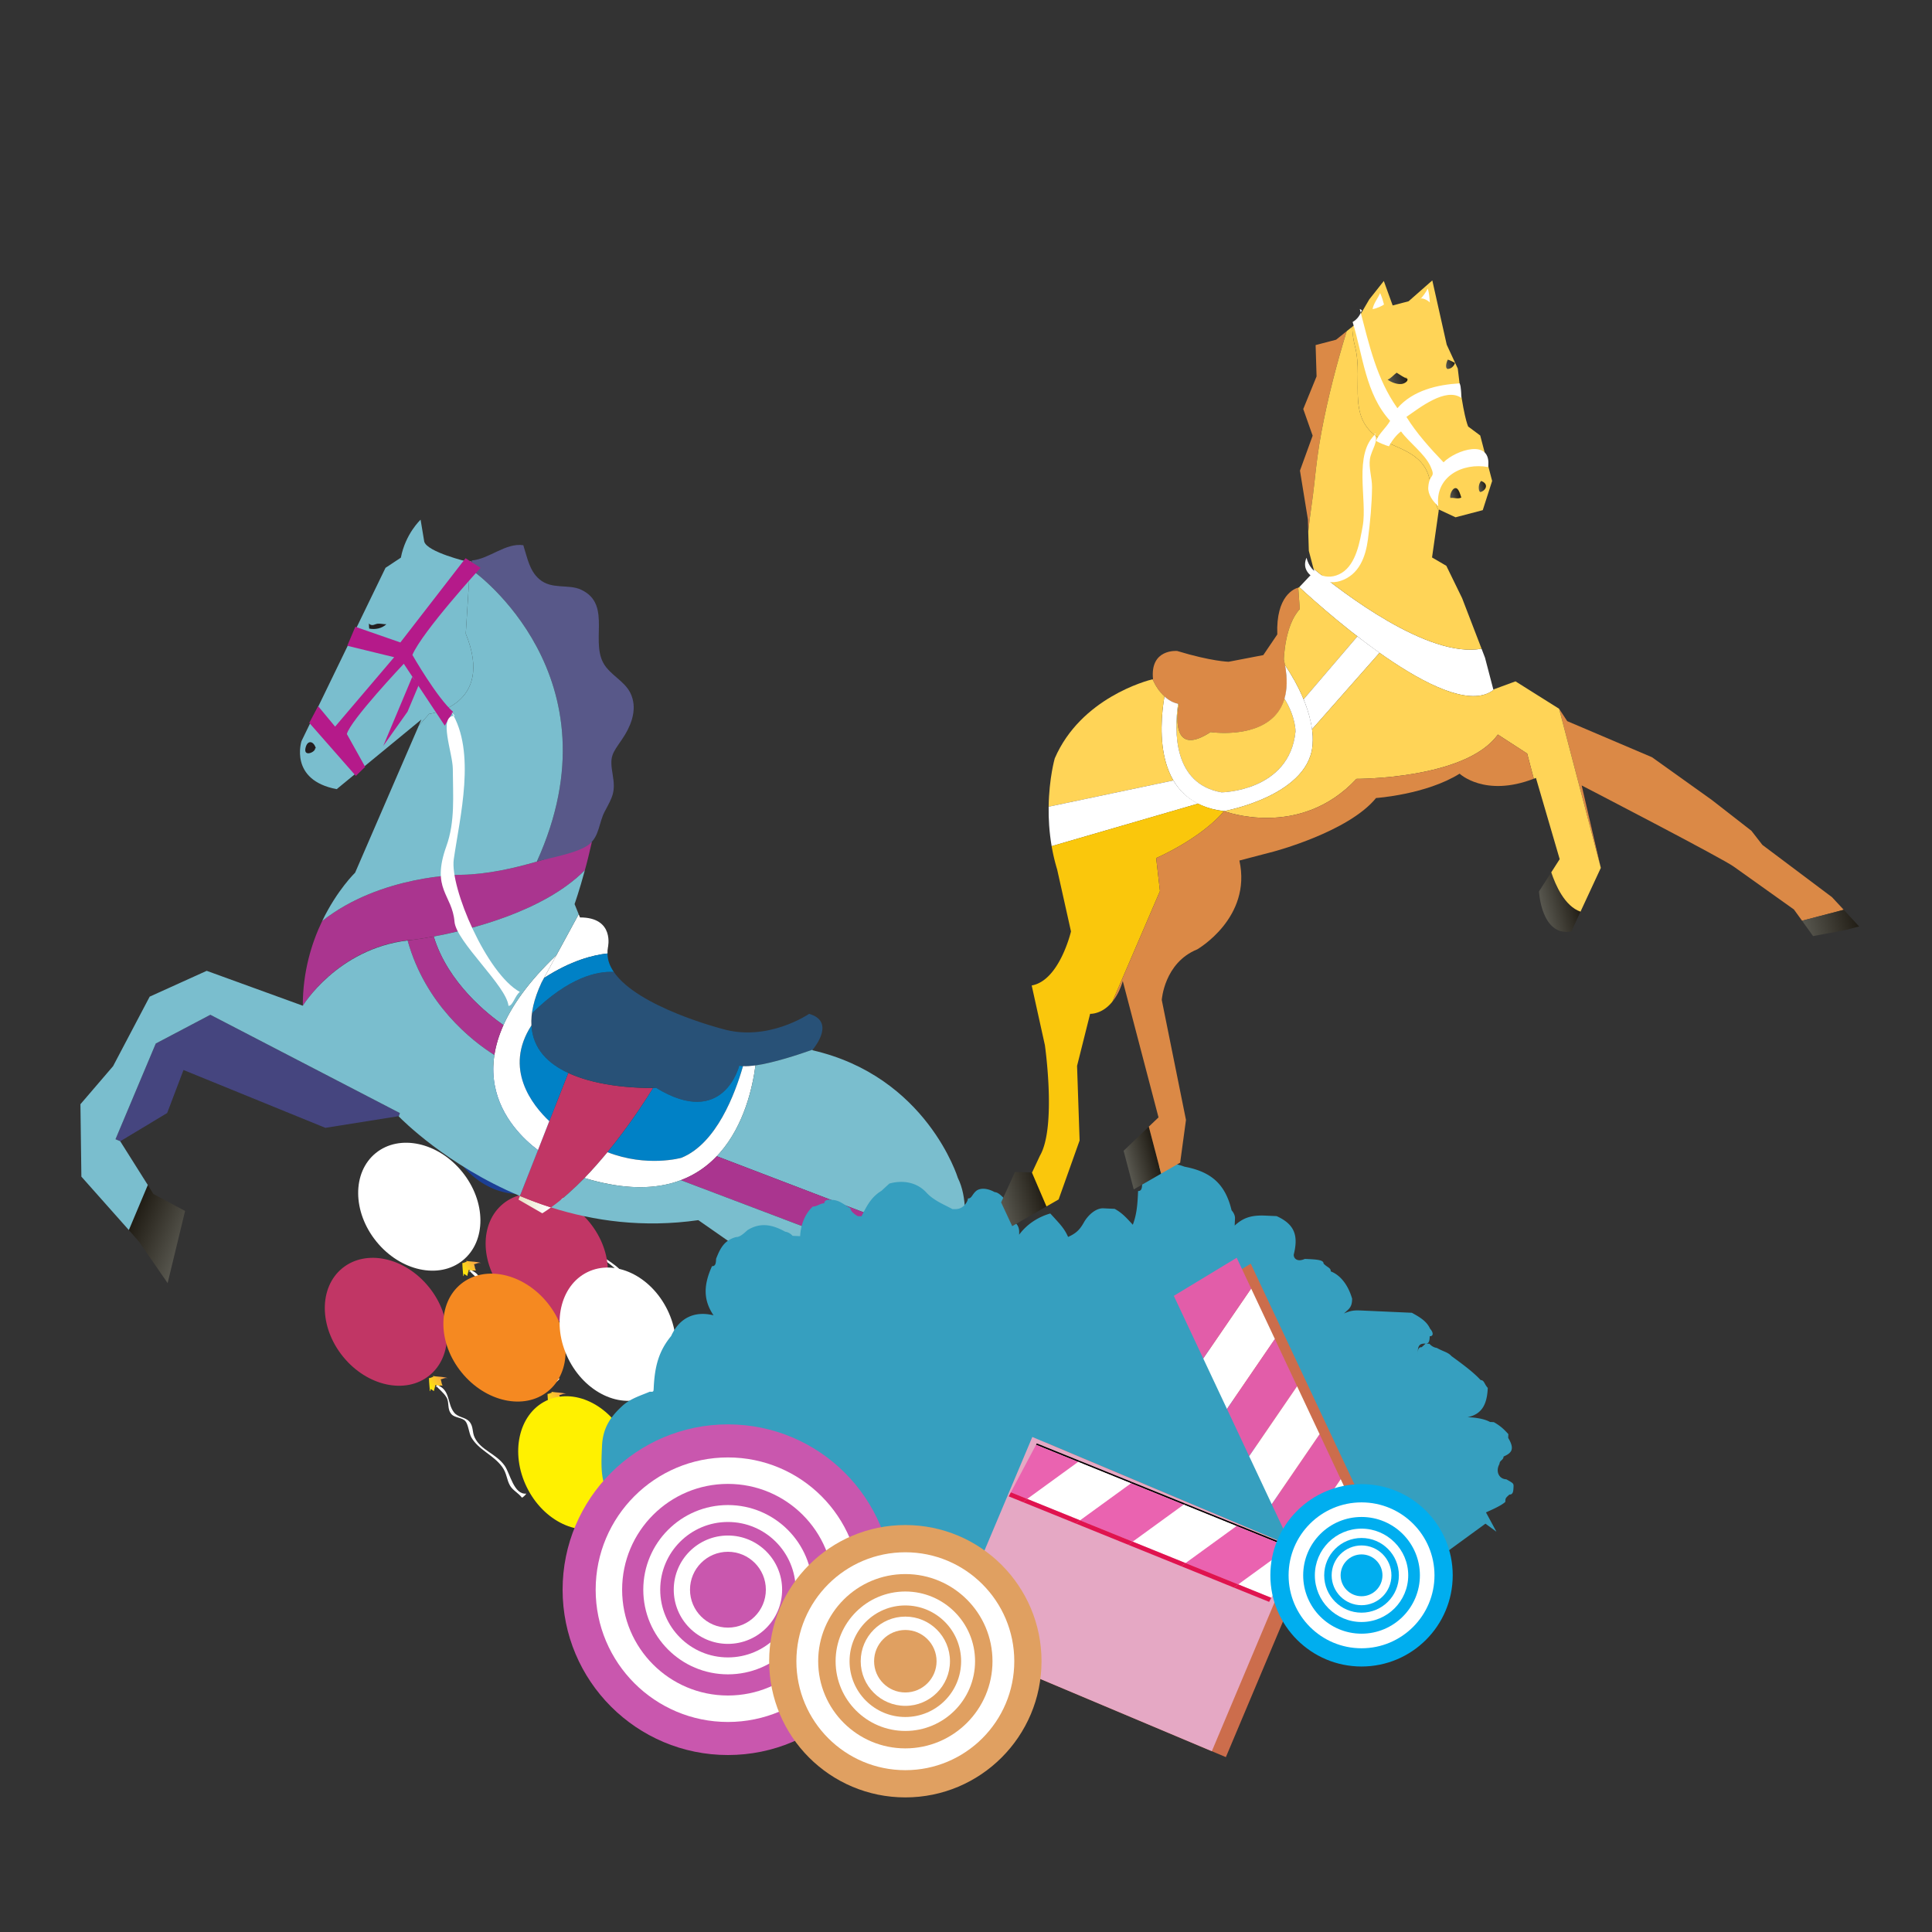 <svg xmlns="http://www.w3.org/2000/svg" id="图层_2" viewBox="0 0 3000 3000"><rect x="0" y="0" width="3000" height="3000" fill="#333333" stroke="none"/><linearGradient id="SVGID_1_" x1="3561.801" x2="3596.013" y1="-1815.668" y2="-1815.668" gradientTransform="scale(-1 1) rotate(38.023 -3956.927 -6428.722)" gradientUnits="userSpaceOnUse"><stop offset=".006" stop-color="#f79855"/><stop offset="1" stop-color="#fff100"/></linearGradient><path fill="url(#SVGID_1_)" d="M856.422 1838.719c7.513 1.302 17.955.94 23.309 3.422-4.822-1.143-7.22 1.229-10.927 1.805 1.555 3.079.794 6.447 3.114 9.645-3.215-.568-6.974 1.255-11.463-.967.12 2.313-2.16 7.459-2.056 9.537-.364-.066-4.593-3.037-5.114-3.393-.399.601.057 3.237-1.216 3.541-.497-6.84-1.356-13.354-1.462-20.248 2.542-.011 4.762-1.757 6.833-2.044"/><path fill="#1C3F94" d="M850.434 1700.506c37.32 46.017 37.717 107.518.918 137.367-36.814 29.846-96.898 16.743-134.223-29.266-37.317-46.017-37.717-107.52-.917-137.37 36.805-29.847 96.897-16.743 134.222 29.269z"/><path fill="#FFF" d="M861.598 1853.757c3.743 4.981 11.579 10.241 16.306 18.308 4.688 8.004.539 18.326 7.825 26.154 5.383 5.775 16.421 4.648 21.561 10.763 4.47 5.281 5.402 18.575 9.101 24.979 11.349 19.756 33.683 26.841 47.646 45.534 7.719 10.339 6.864 19.896 12.521 29.554 4.308 7.371 12.771 11.184 18.498 18.656 2.648-1.458 5.033-3.923 6.719-6.358-19.382 2.092-25.127-31.366-33.693-43.415-13.562-19.077-36.416-23.491-46.375-43.39-4.485-8.941-1.571-17.793-8.778-25.441-6.276-6.651-17.206-5.909-23.382-13.777-11.093-14.135-5.42-35.564-26.603-42.538-.211 1.699-2.079 4.931-1.463 3.855"/><linearGradient id="SVGID_2_" x1="3739.757" x2="3773.983" y1="-1803.507" y2="-1803.507" gradientTransform="scale(-1 1) rotate(38.023 -3956.927 -6428.722)" gradientUnits="userSpaceOnUse"><stop offset=".006" stop-color="#f79855"/><stop offset="1" stop-color="#fff100"/></linearGradient><path fill="url(#SVGID_2_)" d="M723.719 1957.918c7.509 1.312 17.963.938 23.31 3.424-4.823-1.145-7.21 1.224-10.942 1.814 1.57 3.066.791 6.438 3.138 9.635-3.229-.574-6.978 1.243-11.478-.964.131 2.298-2.151 7.452-2.063 9.546-.356-.084-4.586-3.057-5.086-3.418-.422.609.027 3.252-1.239 3.566-.494-6.848-1.337-13.38-1.45-20.27 2.522.007 4.749-1.752 6.827-2.038"/><path fill="#FFF" d="M717.717 1819.719c37.331 45.993 37.733 107.508.925 137.361-36.817 29.854-96.909 16.748-134.219-29.271-37.324-46.01-37.727-107.521-.915-137.367 36.803-29.844 96.908-16.761 134.209 29.277zm11.177 153.227c3.737 4.999 11.573 10.259 16.295 18.313 4.688 8.005.539 18.334 7.837 26.158 5.375 5.781 16.421 4.648 21.559 10.754 4.468 5.289 5.404 18.584 9.09 25.001 11.355 19.729 33.695 26.827 47.652 45.528 7.707 10.343 6.864 19.895 12.514 29.549 4.322 7.369 12.765 11.199 18.5 18.649 2.66-1.464 5.047-3.92 6.715-6.336-19.377 2.066-25.11-31.387-33.688-43.446-13.552-19.073-36.422-23.468-46.369-43.379-4.484-8.94-1.563-17.799-8.789-25.43-6.271-6.646-17.207-5.909-23.387-13.777-11.08-14.147-5.411-35.563-26.594-42.545-.205 1.692-2.064 4.918-1.441 3.848"/><linearGradient id="SVGID_3_" x1="3890.658" x2="3924.863" y1="-1694.649" y2="-1694.649" gradientTransform="scale(-1 1) rotate(38.023 -3956.927 -6428.722)" gradientUnits="userSpaceOnUse"><stop offset=".006" stop-color="#f79855"/><stop offset="1" stop-color="#fff100"/></linearGradient><path fill="url(#SVGID_3_)" d="M671.91 2136.635c7.515 1.302 17.967.93 23.299 3.427-4.819-1.142-7.222 1.219-10.932 1.803 1.563 3.064.797 6.44 3.141 9.627-3.235-.561-6.987 1.259-11.474-.962.125 2.313-2.167 7.465-2.065 9.553-.358-.074-4.594-3.05-5.098-3.401-.416.594.037 3.229-1.229 3.543-.498-6.851-1.346-13.365-1.46-20.265 2.532.012 4.76-1.748 6.833-2.035"/><path fill="#C13665" d="M665.911 1998.427c37.328 46.001 37.727 107.512.919 137.357-36.808 29.85-96.901 16.751-134.217-29.271-37.315-46.018-37.728-107.517-.926-137.363 36.835-29.864 96.919-16.756 134.224 29.277z"/><path fill="#FFF" d="M677.084 2151.66c3.742 4.993 11.571 10.258 16.31 18.313 4.674 7.998.524 18.337 7.826 26.162 5.379 5.783 16.421 4.649 21.56 10.764 4.465 5.271 5.396 18.59 9.08 24.997 11.358 19.729 33.692 26.815 47.665 45.517 7.717 10.338 6.871 19.89 12.511 29.55 4.313 7.382 12.771 11.189 18.515 18.646 2.646-1.451 5.029-3.916 6.704-6.339-19.394 2.086-25.115-31.372-33.685-43.429-13.56-19.077-36.426-23.479-46.385-43.385-4.468-8.963-1.579-17.787-8.779-25.443-6.27-6.647-17.206-5.899-23.375-13.774-11.094-14.136-5.415-35.573-26.594-42.543-.219 1.705-2.089 4.935-1.478 3.866"/><linearGradient id="SVGID_4_" x1="3632.255" x2="3666.49" y1="-1619.716" y2="-1619.716" gradientTransform="scale(-1 1) rotate(38.023 -3956.927 -6428.722)" gradientUnits="userSpaceOnUse"><stop offset=".006" stop-color="#f79855"/><stop offset="1" stop-color="#fff100"/></linearGradient><path fill="url(#SVGID_4_)" d="M921.619 2036.509c7.512 1.302 17.965.929 23.318 3.407-4.824-1.143-7.222 1.22-10.938 1.817 1.557 3.069.797 6.431 3.121 9.627-3.226-.563-6.981 1.271-11.468-.95.12 2.304-2.153 7.453-2.063 9.535-.363-.065-4.591-3.038-5.099-3.395-.398.593.045 3.232-1.231 3.552-.49-6.864-1.333-13.378-1.459-20.265 2.539-.015 4.757-1.751 6.843-2.049"/><path fill="#C13665" d="M915.638 1898.287c37.307 46.021 37.703 107.521.912 137.376-36.813 29.837-96.912 16.746-134.225-29.266-37.313-46.022-37.721-107.53-.915-137.368 36.812-29.852 96.9-16.753 134.228 29.258z"/><path fill="#FFF" d="M926.801 2051.53c3.731 4.987 11.588 10.246 16.302 18.309 4.671 7.996.524 18.336 7.831 26.164 5.376 5.782 16.406 4.651 21.561 10.764 4.456 5.274 5.396 18.581 9.086 24.99 11.357 19.73 33.687 26.832 47.648 45.526 7.729 10.334 6.865 19.896 12.516 29.541 4.32 7.386 12.784 11.189 18.506 18.651 2.656-1.455 5.027-3.907 6.711-6.335-19.385 2.08-25.118-31.373-33.681-43.436-13.571-19.074-36.419-23.484-46.381-43.385-4.485-8.941-1.573-17.785-8.771-25.431-6.281-6.662-17.217-5.915-23.392-13.791-11.098-14.128-5.422-35.55-26.604-42.53-.216 1.698-2.071 4.936-1.45 3.846"/><linearGradient id="SVGID_5_" x1="3760.724" x2="3794.951" y1="-1561.912" y2="-1561.912" gradientTransform="scale(-1 1) rotate(38.023 -3956.927 -6428.722)" gradientUnits="userSpaceOnUse"><stop offset=".006" stop-color="#f79855"/><stop offset="1" stop-color="#fff100"/></linearGradient><path fill="url(#SVGID_5_)" d="M856.029 2161.177c7.517 1.305 17.962.938 23.31 3.414-4.834-1.119-7.219 1.229-10.955 1.837 1.574 3.043.804 6.425 3.139 9.606-3.206-.563-6.964 1.26-11.471-.941.13 2.289-2.146 7.438-2.068 9.543-.341-.096-4.566-3.065-5.075-3.422-.418.609.026 3.254-1.239 3.559-.502-6.852-1.332-13.379-1.457-20.271 2.525.019 4.769-1.756 6.834-2.034"/><path fill="#F58921" d="M850.014 2022.981c37.332 46.003 37.757 107.49.925 137.354-36.798 29.858-96.905 16.76-134.204-29.269-37.325-46.009-37.729-107.514-.922-137.37 36.81-29.844 96.906-16.748 134.201 29.285z"/><path fill="#FFF" d="M861.198 2176.207c3.743 4.991 11.568 10.246 16.303 18.314 4.688 7.996.524 18.338 7.832 26.165 5.381 5.769 16.427 4.636 21.568 10.75 4.451 5.281 5.387 18.585 9.065 25 11.368 19.736 33.711 26.815 47.668 45.524 7.708 10.344 6.855 19.893 12.504 29.547 4.327 7.379 12.776 11.193 18.506 18.65 2.668-1.46 5.046-3.919 6.724-6.35-19.371 2.076-25.128-31.367-33.688-43.421-13.564-19.079-36.424-23.495-46.387-43.386-4.471-8.955-1.563-17.8-8.784-25.444-6.271-6.642-17.206-5.901-23.368-13.771-11.1-14.146-5.419-35.564-26.607-42.53-.217 1.688-2.063 4.906-1.453 3.842"/><linearGradient id="SVGID_6_" x1="4244.774" x2="4278.991" y1="-919.374" y2="-919.374" gradientTransform="matrix(-.906 .424 .424 .906 5264.705 1204.395)" gradientUnits="userSpaceOnUse"><stop offset=".006" stop-color="#f79855"/><stop offset="1" stop-color="#fff100"/></linearGradient><path fill="url(#SVGID_6_)" d="M1011.274 2170.011c7.039 2.94 17.298 4.933 21.955 8.55-4.438-2.198-7.313-.424-11.055-.688.82 3.354-.665 6.451.876 10.102-3-1.277-7.08-.331-10.941-3.521-.413 2.285-3.768 6.787-4.146 8.848-.332-.153-3.786-4.004-4.229-4.447-.517.485-.671 3.173-1.983 3.179 1.058-6.795 1.683-13.327 3.114-20.075 2.476.563 5.03-.648 7.119-.452"/><path fill="#FFF" d="M1036.365 2033.944c26.074 53.208 12.701 113.246-29.843 134.103-42.559 20.867-98.189-5.348-124.27-58.541-26.078-53.199-12.728-113.222 29.823-134.092 42.571-20.862 98.206 5.346 124.29 58.53zm-23.408 151.874c2.539 5.703 8.988 12.575 11.807 21.494 2.761 8.841-3.587 17.99 1.762 27.255 3.968 6.817 14.96 8.2 18.625 15.302 3.155 6.149 1.095 19.322 3.266 26.385 6.645 21.789 26.826 33.69 36.256 55.033 5.218 11.816 2.239 20.926 5.603 31.604 2.546 8.153 9.937 13.769 13.843 22.333 2.936-.851 5.797-2.693 7.984-4.704-19.378-2.289-17.482-36.184-23.125-49.865-8.964-21.616-30.237-31.031-35.507-52.646-2.368-9.725 2.444-17.694-2.854-26.767-4.656-7.865-15.453-9.613-19.719-18.647-7.655-16.271 2.666-35.879-16.405-47.433-.597 1.621-3.138 4.353-2.288 3.452"/><linearGradient id="SVGID_7_" x1="4387.69" x2="4421.909" y1="-765.731" y2="-765.731" gradientTransform="matrix(-.906 .424 .424 .906 5264.705 1204.395)" gradientUnits="userSpaceOnUse"><stop offset=".006" stop-color="#f79855"/><stop offset="1" stop-color="#fff100"/></linearGradient><path fill="url(#SVGID_7_)" d="M947.008 2369.81c7.045 2.936 17.294 4.923 21.969 8.538-4.439-2.199-7.318-.435-11.064-.687.83 3.351-.662 6.455.885 10.088-3-1.275-7.088-.316-10.956-3.5-.402 2.271-3.771 6.776-4.136 8.822-.345-.132-3.797-3.979-4.23-4.432-.512.48-.67 3.157-1.979 3.184 1.056-6.798 1.676-13.321 3.108-20.09 2.471.588 5.022-.625 7.11-.445"/><path fill="#FFF100" d="M972.099 2233.752c26.069 53.198 12.707 113.224-29.837 134.077-42.555 20.87-98.201-5.342-124.281-58.534-26.066-53.195-12.729-113.223 29.836-134.097 42.558-20.857 98.194 5.357 124.282 58.554z"/><path fill="#FFF" d="M948.698 2385.612c2.533 5.699 9.002 12.57 11.793 21.496 2.775 8.829-3.583 17.992 1.781 27.253 3.953 6.83 14.962 8.193 18.617 15.299 3.162 6.154 1.095 19.323 3.261 26.387 6.656 21.793 26.827 33.681 36.265 55.033 5.207 11.813 2.235 20.928 5.59 31.602 2.552 8.164 9.943 13.771 13.86 22.331 2.927-.844 5.778-2.69 7.958-4.696-19.354-2.308-17.465-36.199-23.109-49.867-8.963-21.616-30.232-31.028-35.5-52.651-2.364-9.729 2.438-17.688-2.854-26.765-4.648-7.88-15.468-9.609-19.726-18.65-7.646-16.266 2.665-35.871-16.408-47.416-.597 1.612-3.134 4.344-2.289 3.436"/><path fill="#00A4E3" d="M1416.072 2366.83l-18.958 126.795-11.545 67.357-.374-11.959-53.81-97.199 3.188-27.59 23.591-90.248-2.152-69.746c-1.401-1.205-2.566-2.658-3.91-3.832l8.313-.129 55.657 106.551z"/><path fill="#45457F" d="M241.869 1620.39l84.735-44.646 294.343 152.646-1.797 5.176c-.208-.088-.227-.375-.227-.375l-113.683 18.111-220.326-89.802-25.329 66.775-72.811 43.844c-2.508-1.063-5.046-2.021-7.426-3.139l62.521-148.59z"/><linearGradient id="SVGID_8_" x1="5468.567" x2="5519.979" y1="1008.095" y2="1008.095" gradientTransform="scale(-1 1) rotate(-22.824 4470.482 17103.356)" gradientUnits="userSpaceOnUse"><stop offset="0" stop-color="#fff"/><stop offset="1" stop-color="#e8e2c4"/></linearGradient><path fill="url(#SVGID_8_)" d="M842.06 1884.002l-36.913-21.27 2.152-5.648c15.443 6.391 31.401 12.463 48.289 17.797a248.457 248.457 0 0 1-13.528 9.121z"/><path fill="#C13665" d="M1014.141 1689.427c-18.743 30.475-84.521 132.307-158.553 185.453-16.888-5.334-32.846-11.406-48.289-17.797l75.1-190.98c49.049 22.862 114.508 23.512 131.742 23.324z"/><path fill="#AA358F" d="M716.312 1358.38c75.987-1.402 161.938-33.99 202.792-51.237-3.635 16.027-7.229 30.938-10.902 44.038-85.733 86.791-265.874 107.981-265.874 107.981-115.497 8.699-172.141 102.521-172.141 102.521-.029-53.265 13.805-97.653 30.099-131.554 90.87-71.838 216.026-71.749 216.026-71.749z"/><linearGradient id="SVGID_9_" x1="4578.777" x2="4612.89" y1="1455.403" y2="1455.403" gradientTransform="scale(-1 1) rotate(-22.824 4470.482 17103.356)" gradientUnits="userSpaceOnUse"><stop offset="0" stop-color="#58574f"/><stop offset="1" stop-color="#211d15"/></linearGradient><path fill="url(#SVGID_9_)" d="M1521.557 2586.312l-36.873 87.6-14.793 28.213c-8.936-5.717-17.281-13.271-24.982-21.627l50.381-119.684c12.472 17.381 26.267 25.498 26.267 25.498z"/><linearGradient id="SVGID_10_" x1="5971.68" x2="6059.146" y1="1276.26" y2="1276.26" gradientTransform="scale(-1 1) rotate(-22.824 4470.482 17103.356)" gradientUnits="userSpaceOnUse"><stop offset="0" stop-color="#58574f"/><stop offset="1" stop-color="#211d15"/></linearGradient><path fill="url(#SVGID_10_)" d="M238.205 1854.023l49.195 26.326-27.114 112.032-44.637-64.563-15.602-17.785 29.446-69.975 8.712 13.965z"/><path fill="#585889" d="M735.608 887.322c-1.382-5.846-2.864-11.208-2.883-17.044 27.166-2.395 52.357-27.708 79.869-23.675 6.229 19.35 9.381 39.406 24.668 52.604 19.434 16.946 45.109 7.102 65.244 16.563 49.977 23.463 10.339 85.019 38.769 120.366 14.635 18.153 34.493 25.167 40.933 48.832 5.975 21.844-3.832 44.771-16.098 62.696-15.681 23.195-19.79 25.916-14.732 55.271 4.642 26.938-.179 34.271-12.284 57.008-9.392 17.671-8.117 38.636-24.905 51.656-17.656 13.326-59.27 20.046-80.6 26.277 130.594-287.71-97.981-450.554-97.981-450.554z"/><path fill="#285177" d="M953.133 1509.209c37.13 54.68 167.399 88.135 167.399 88.135 71.188 21.391 135.841-23.037 135.841-23.037 39.814 11.375 10.861 49.178 5.688 55.518-29.604 10.447-90.801 30.453-114.135 24.865 0 0-24.313 98.779-129.154 34.502 0 0-209.221 8.889-192.749-115.656 57.374-56.485 101.473-65.71 127.11-64.327z"/><path fill="#FFF" d="M844.726 1518.671l53.858-99.066 2.023 4.978c54.539-.06 43.352 46.809 43.352 46.809-.572 3.199-.811 6.162-.604 9.144-21.851 2.287-56.66 10.868-98.629 38.135z"/><path fill="#0081C6" d="M844.726 1518.671c41.969-27.267 76.778-35.848 98.631-38.139-.079 10.151 3.565 19.71 9.776 28.677-25.635-1.383-69.736 7.842-127.11 64.324 1.896-14.188 6.616-30.078 14.931-48.031l3.772-6.831zm213.438 279.133s-53.287 15.297-114.867-8.709c34.146-41.584 60.236-82.367 70.844-99.67 2.785.029 4.631-.236 4.631-.236 104.843 64.277 129.154-34.502 129.154-34.502 1.679.453 3.692.721 5.826.789-12.441 43.293-41.217 120.19-95.588 142.328z"/><path fill="#FFF" d="M1058.164 1797.804c54.369-22.141 83.146-99.035 95.588-142.328 5.521.405 11.987-.207 19.346-1.086-8.403 64.76-51.281 239.844-265.469 174.846 12.561-12.936 24.5-26.643 35.668-40.141 61.58 24.006 114.865 8.709 114.867 8.709z"/><path fill="#0081C6" d="M825.213 1592.248c2.134 36.705 26.307 59.637 57.187 73.854l-29.477 74.813c-26.169-24.679-71.397-81.212-27.71-148.667z"/><path fill="#FFF" d="M864.14 1482.941l-23.188 42.563c-12.265 26.324-16.847 48.27-15.741 66.744-43.688 67.455 1.543 123.988 27.711 148.666l-17.588 44.992c-42.719-32.074-145.981-136.48 28.806-302.965z"/><path fill="#7ABECE" d="M1173.098 1654.39c28.42-4.029 67.199-16.877 88.963-24.568-.523.553-.85.928-.85.928 177.986 40.586 226.177 198.408 226.177 198.408 14.407 29.033 13.213 69.855 5.096 111.301L1112.9 1795.316c42.167-44.033 55.824-107.332 60.198-140.926z"/><path fill="#AA358F" d="M1112.901 1795.316l379.584 145.143c-3.455 17.488-7.959 35.227-13.311 52.021l-422.02-159.945c22.676-8.609 41.014-21.655 55.747-37.219z"/><path fill="#7ABECE" d="M907.629 1829.236c63.803 19.396 112.467 17.313 149.526 3.299l422.02 159.945c-19.494 63.645-46.868 117.531-46.868 117.531-23.206 96.23 39.352 145.508 39.352 145.508 52.418 24.924 25.447 82.496 25.447 82.496-12.6 43.371-21.24 145.664-21.24 145.664-3.644 35.059 7.375 60.436 19.424 77.135l-50.381 119.686c-36.923-39.549-58.718-99.627-58.718-99.627l-.623-19.891 11.545-67.355 18.958-126.795-55.654-106.551-8.314.129c-171.785-161.289-205.773-322.566-205.773-322.566l-61.994-43.213c-85.519 12.244-162.74 1.205-228.744-19.75 17.969-12.899 35.486-28.756 52.037-45.645zM723.242 983.948l7.013-112.081 1.64-.188 3.713 15.641s228.576 162.844 97.979 450.551c-36.814 10.784-78.229 19.854-117.274 20.506 0 0-125.156-.09-216.025 71.75 23.157-48.131 51.153-75.06 51.153-75.06l98.789-228.166 16.047-18.353c-.001.004 102.716-12.192 56.965-124.6z"/><path fill="#7ABECE" d="M598.632 881.698l23.838-15.766c7.12-37.204 30.623-58.949 30.623-58.949l5.678 34.039c4.622 16.333 67.131 31.142 67.131 31.142l4.354-.297-7.013 112.081c45.751 112.407-56.968 124.604-56.968 124.604l-16.047 18.353 4.06-9.623-131.468 108.099c-74.366-14.094-54.657-74.611-54.657-74.611l130.469-269.072zm74.842 572.519c55.34-10.312 171.074-38.643 234.729-103.035-8.623 31.995-16.02 52.643-16.02 52.643l6.396 15.78-34.441 63.338c-41.87 39.875-67.645 76.235-82.35 108.842-23.253-16.078-86.194-65.039-108.314-137.568z"/><path fill="#AA358F" d="M632.928 1460.386c3.09-.426 6.201-.928 9.399-1.226 0 0 11.97-1.462 31.146-4.946 22.121 72.529 85.063 121.489 108.319 137.566-7.367 16.553-11.881 32.057-14.103 46.474-35.53-22.385-107.259-78.958-134.761-177.868z"/><path fill="#7ABECE" d="M175.578 1655.549l56.84-107.967 88.559-40.092 149.211 54.193s53.71-88.281 162.74-101.297c27.502 98.906 99.231 155.48 134.764 177.868-11.672 77.085 40.457 127.13 67.646 147.649l-28.036 71.18c-113.839-47.758-184.069-119.369-188.147-123.518l1.797-5.176-294.343-152.646-84.735 44.646-62.521 148.59c2.38 1.115 4.918 2.074 7.426 3.139l-.059.07 42.778 67.869-29.447 69.975-73.688-82.969-1.471-112.416 50.686-59.098z"/><path fill="#B51A8A" d="M746.184 881.76s-90.643 99.192-105.82 135.208c0 0 37.742 66.073 63.103 88.307l-12.867 21.493-63.595-96.074s-83.387 88.229-88.401 109.133l28.44 50.955-14.496 14.047-72.325-82.392 13.796-25.912 26.336 31.777 91.699-107.795-72.789-17.735 12.453-29.511 69.974 24.332L722.9 866.799"/><path fill="#B51A8A" d="M640.115 1051.079l-44.99 107.158 37.684-53.137 17.518-41.633-10.212-12.388"/><path fill="#FFF" d="M700.957 1105.485c38.68 62.568 13.122 162.793 3.643 228.902-6.104 43.78 50.956 177.507 102.641 205.946-7.367 4.996-10.952 21.862-17.677 21.509-2.942-30.75-81.014-99.204-83.818-130.606-3.516-42.521-36.693-50.192-12.659-117.137 13.885-38.443 10.189-78.851 10.044-120.025-.052-24.811-23.414-83.128 3.002-82.585"/><path fill="#231F20" d="M574.103 969.407c4.868 3.098 7.9-.577 12.66-.933 4.039-.385 9.085.992 13.183.818-7.011 6.711-17.527 8.563-26.623 6.795-.336-2.449-.435-5.362-.404-8.099m-82.526 193.651c-3.615-11.702-13.608-13.074-16.176.805-2.428 13.272 15.682 5.354 15.09-.345"/><path fill="#369FBF" d="M1917.713 1891.341s.271-5.85-5.322-11.97c-9.846-41.456-32.466-60.063-73.143-67.746-17.267-6.653-34.836-7.451-47.041 3.734-5.866-.264-11.943 5.329-12.218 11.17-5.873-.255-6.145 5.61-6.407 11.435-.246 5.822-.525 11.688-6.35 11.436-.799 17.553-1.589 35.091-8.21 52.381-11.171-12.208-16.797-18.344-28.188-24.711-5.823-.255-11.736-.524-17.527-.79-11.729-.534-23.962 10.662-30.368 22.078-6.358 11.434-12.438 17.01-24.405 22.333-5.313-11.951-10.906-18.089-22.037-30.286l-5.616-6.097c-17.817 5.06-35.863 15.927-48.394 32.978.256-5.863.535-11.729-5.033-17.85.246-5.809-10.678-23.879-15.989-35.872-5.578-6.07-11.162-12.175-17.027-12.471-11.426-6.399-23.104-6.909-29.209-1.315-6.151 5.596-6.407 11.426-12.239 11.153-.287 5.883-6.365 11.459-6.365 11.459-6.12 5.593-11.944 5.329-17.801 5.058-11.468-6.373-28.699-13.013-39.929-25.233-16.706-18.354-40.125-19.421-57.958-14.348-6.109 5.604-12.174 11.203-12.174 11.203-18.138 10.894-24.75 28.165-31.107 39.582l-5.842-.263s-11.466-6.35-11.211-12.19c-11.408-6.384-16.986-12.484-28.648-13.036-5.898-.246-11.738-.521-12.035 5.34-5.814-.248-11.92 5.328-17.801 5.058-12.197 11.137-18.838 28.452-19.635 45.981l-5.855-.266-5.84-.247c-5.604-6.136-11.441-6.391-11.441-6.391-22.885-12.742-40.389-13.54-58.484-2.615-6.087 5.567-12.189 11.169-18.063 10.905-17.8 5.085-24.167 16.478-30.847 33.759-.246 5.856-.511 11.706-6.366 11.442-12.988 28.715-14.041 52.093 2.411 76.324-28.946-7.188-52.866 3.438-65.875 32.162-18.6 22.619-25.496 45.768-27.063 80.873-.278 5.824-.278 5.824-6.137 5.555-11.98 5.306-29.743 10.363-42.021 21.574-18.28 16.717-30.838 33.719-32.125 62.959-1.069 23.428-1.862 40.966 3.218 58.779l7.233 99.959 1179.604 94.133 181.763-132.498 17.02 12.496-16.237-30.017c11.979-5.329 23.903-10.676 30.031-16.236.264-5.873.264-5.873 6.366-11.435 5.856.247 6.137-5.576 6.392-11.458.266-5.8.266-5.8-11.162-12.216-11.695-.492-17.01-12.472-10.65-23.879.271-5.873 6.079-5.603 6.352-11.477 11.978-5.321 18.111-10.89 7.188-28.985l.264-5.842c-5.609-6.104-11.171-12.207-22.58-18.59l-5.896-.265c-11.42-6.384-28.955-7.181-34.827-7.436 23.672-4.788 30.313-22.063 31.34-45.456-5.587-6.103-5.313-11.968-11.131-12.239-11.188-12.229-28.181-24.727-45.248-37.181-5.569-6.151-11.417-6.406-22.859-12.731 0 0-5.841-.271-11.426-6.392l-5.84-.255-6.121 5.584c-5.806-.255-6.077 5.536-6.341 11.417.534-11.672.806-17.545 12.461-17.001 5.841.255 6.104-5.602 6.375-11.482 5.855.271 6.121-5.576.534-11.682-5.33-11.969-16.739-18.316-28.229-24.71a225356.81 225356.81 0 0 0-75.979-3.413c-11.736-.525-17.554-.797-29.498 4.518l6.088-5.576c6.096-5.563 6.385-11.419 6.612-17.275-5.018-17.813-15.938-35.887-33.222-42.543.246-5.791-5.578-6.063-11.188-12.188.279-5.866-11.441-6.394-28.996-7.173-11.941 5.319-17.527-.808-17.266-6.646 7.164-28.985 2.113-46.788-26.595-59.8-5.856-.255-11.681-.521-17.562-.79-23.369-1.035-35.33 4.276-47.554 15.456.253-5.865.253-5.865.501-11.71z"/><g><path fill="#CC6D4C" d="M2035.873 2414.26l.213-.515-4.09-1.726 94.58-57.271-22.869-48.682-32.844-69.897-34.949-74.38-34.479-73.405-36.821-78.376-22.459-47.789-97.646 59.128 45.709 97.295 36.84 78.394 34.48 73.385 34.945 74.405 30.592 65.126-402.289-169.435-132.539 314.714 411.301 173.223 131.429-312.074 1.087-2.037-.191-.083z"/><path fill="#FFF" d="M1942.797 2000.825l-74.393 108.638 36.842 78.386 74.381-108.645-36.83-78.379z"/><path fill="#E25DA9" d="M1920.349 1953.037l-97.653 59.127 45.71 97.299 74.392-108.638-22.449-47.788zm59.278 126.168l-74.381 108.644 34.476 73.389 74.388-108.635-34.483-73.398zm69.429 147.777l-74.39 108.654 32.447 69.052 1.635-.978 73.133-106.828-32.825-69.9z"/><path fill="#FFF" d="M2014.11 2152.601l-74.388 108.635 34.944 74.4 74.39-108.654-34.946-74.381zm67.772 144.283l-73.134 106.827 96.021-58.148-22.887-48.679z"/><path fill="#E5A8C4" d="M1881.738 2719.265l-411.305-173.217 132.545-314.713 411.296 173.225-132.536 314.705z"/><path d="M1756.221 2303.188l2.262-1.644-81.916-33.184-2.262 1.645 81.916 33.183zm163.838 66.365l2.263-1.646-81.92-33.181-2.257 1.648 81.914 33.179z"/><path d="M2001.965 2402.743l2.273-1.648-81.918-33.187-2.263 1.646 81.908 33.189zm-325.398-134.381l-66.702-27.022-1.125 2.109 65.565 26.558 2.262-1.645zm161.578 68.015l2.257-1.648-81.919-33.184-2.262 1.645 81.924 33.187zm166.095 64.717l-2.274 1.648 11.171 4.513 1.114-2.105-10.011-4.056z"/><path fill="#EA63B0" d="M1840.854 2427.094l81.91 33.188 79.202-57.539-81.907-33.188-79.205 57.539zm-166.549-157.087l-65.565-26.559-39.069 73.792 25.447 10.295 79.187-57.528zm84.633 123.902l79.207-57.532-81.924-33.188-79.206 57.527 81.923 33.193z"/><path fill="#FFF" d="M1840.854 2427.094l79.205-57.54-81.914-33.178-79.207 57.532 81.916 33.186zm-84.633-123.906l-81.916-33.183-79.188 57.528 81.898 33.181 79.206-57.526zm166.543 157.094l51.284 20.769 39.087-73.793-11.169-4.514-79.202 57.538z"/><path fill="#E0134F" d="M1595.115 2327.535l-25.445-10.295-3.362 6.321 22.018 8.916 6.789-4.942zm320.873 137.684l54.71 22.157 3.35-6.327-51.282-20.769-6.778 4.939zm-238.973-104.502l-6.769 4.94 81.896 33.188 6.794-4.936-81.921-33.192z"/><path fill="#E0134F" d="M1834.082 2432.022l81.904 33.197 6.776-4.938-81.91-33.188-6.77 4.929zm-238.967-104.487l-6.791 4.942 81.922 33.18 6.769-4.942-81.9-33.18z"/><path fill="#E0134F" d="M1758.938 2393.909l-6.794 4.936 81.938 33.179 6.771-4.929-81.915-33.186z"/></g><g><path fill="#C957AE" d="M1130.328 2725.199c-141.775 0-256.722-114.927-256.722-256.721 0-141.782 114.945-256.721 256.722-256.721 141.806 0 256.727 114.938 256.727 256.721-.001 141.794-114.922 256.721-256.727 256.721z"/><path fill="#FFF" d="M1130.328 2673.869c-113.431 0-205.381-91.956-205.381-205.391 0-113.424 91.95-205.379 205.381-205.379 113.43 0 205.385 91.956 205.385 205.379 0 113.436-91.955 205.391-205.385 205.391z"/><path fill="#C957AE" d="M1130.328 2632.781c-90.729 0-164.299-73.564-164.299-164.303 0-90.748 73.567-164.291 164.299-164.291 90.748 0 164.303 73.543 164.303 164.291 0 90.739-73.557 164.303-164.303 164.303z"/><path fill="#FFF" d="M1130.328 2599.911c-72.598 0-131.438-58.837-131.438-131.433 0-72.584 58.843-131.445 131.438-131.445 72.612 0 131.457 58.861 131.457 131.445 0 72.596-58.843 131.433-131.457 131.433z"/><path fill="#C957AE" d="M1130.328 2573.625c-58.08 0-105.143-47.065-105.143-105.146 0-58.067 47.063-105.158 105.143-105.158 58.084 0 105.162 47.091 105.162 105.158 0 58.078-47.078 105.146-105.162 105.146z"/><path fill="#FFF" d="M1130.328 2552.607c-46.457 0-84.131-37.678-84.131-84.129 0-46.464 37.674-84.117 84.131-84.117 46.463 0 84.142 37.653 84.142 84.117-.001 46.451-37.679 84.129-84.142 84.129z"/><path fill="#C957AE" d="M1130.328 2527.363c-32.511 0-58.892-26.37-58.892-58.885s26.381-58.885 58.892-58.885c32.515 0 58.896 26.37 58.896 58.885s-26.381 58.885-58.896 58.885z"/></g><g><path fill="#E0A061" d="M1405.802 2791.002c-116.788 0-211.468-94.668-211.468-211.467 0-116.787 94.68-211.464 211.468-211.464 116.794 0 211.462 94.677 211.462 211.464 0 116.799-94.668 211.467-211.462 211.467z"/><path fill="#FFF" d="M1405.802 2748.716c-93.437 0-169.175-75.739-169.175-169.181 0-93.434 75.739-169.173 169.175-169.173 93.426 0 169.175 75.739 169.175 169.173 0 93.439-75.749 169.181-169.175 169.181z"/><path fill="#E0A061" d="M1405.802 2714.875c-74.748 0-135.339-60.586-135.339-135.34 0-74.742 60.591-135.334 135.339-135.334 74.745 0 135.332 60.592 135.332 135.334 0 74.754-60.587 135.34-135.332 135.34z"/><path fill="#FFF" d="M1405.802 2687.809c-59.798 0-108.271-48.474-108.271-108.274 0-59.791 48.476-108.264 108.271-108.264 59.803 0 108.271 48.473 108.271 108.264 0 59.803-48.468 108.274-108.271 108.274z"/><path fill="#E0A061" d="M1405.802 2666.155c-47.843 0-86.618-38.773-86.618-86.62 0-47.834 38.775-86.608 86.618-86.608 47.841 0 86.62 38.774 86.62 86.608 0 47.847-38.779 86.62-86.62 86.62z"/><path fill="#FFF" d="M1405.802 2648.834c-38.273 0-69.296-31.024-69.296-69.299 0-38.268 31.021-69.287 69.296-69.287 38.265 0 69.304 31.021 69.304 69.287 0 38.272-31.039 69.299-69.304 69.299z"/><path fill="#E0A061" d="M1405.802 2628.049c-26.79 0-48.509-21.721-48.509-48.514 0-26.779 21.719-48.5 48.509-48.5 26.788 0 48.502 21.721 48.502 48.5 0 26.793-21.714 48.514-48.502 48.514z"/></g><g><path fill="#00AEEF" d="M2114.196 2587.744c-78.195 0-141.588-63.386-141.588-141.588 0-78.197 63.393-141.589 141.588-141.589 78.203 0 141.588 63.392 141.588 141.589-.003 78.202-63.385 141.588-141.588 141.588z"/><path fill="#FFF" d="M2114.196 2559.434c-62.563 0-113.271-50.716-113.271-113.278 0-62.557 50.708-113.271 113.271-113.271 62.557 0 113.271 50.716 113.271 113.271 0 62.563-50.715 113.278-113.271 113.278z"/><path fill="#00AEEF" d="M2114.196 2536.773c-50.044 0-90.617-40.573-90.617-90.617 0-50.051 40.573-90.611 90.617-90.611s90.617 40.563 90.617 90.611c0 50.044-40.573 90.617-90.617 90.617z"/><path fill="#FFF" d="M2114.196 2518.645c-40.045 0-72.496-32.451-72.496-72.489 0-40.031 32.451-72.496 72.496-72.496s72.496 32.465 72.496 72.496c0 40.038-32.452 72.489-72.496 72.489z"/><path fill="#00AEEF" d="M2114.196 2504.147c-32.038 0-57.99-25.958-57.99-57.991 0-32.023 25.952-57.998 57.99-57.998 32.033 0 57.998 25.973 57.998 57.998 0 32.033-25.965 57.991-57.998 57.991z"/><path fill="#FFF" d="M2114.196 2492.555c-25.626 0-46.397-20.78-46.397-46.399 0-25.626 20.771-46.394 46.397-46.394 25.619 0 46.406 20.768 46.406 46.394 0 25.619-20.787 46.399-46.406 46.399z"/><path fill="#00AEEF" d="M2114.196 2478.635c-17.932 0-32.481-14.543-32.481-32.479 0-17.933 14.552-32.477 32.481-32.477 17.928 0 32.483 14.544 32.483 32.477 0 17.936-14.556 32.479-32.483 32.479z"/></g><g><path fill="#DB8946" d="M1830.627 1093.072s-18.429 87.858 49.244 43.688c0 0 145.344 22.209 113.688-112.863 0 0 1.219-53.012 24.756-78.046l-2.361-33.416c-5.844 1.542-34.854 12.329-32.563 72.702l-21.764 32.108-53.838 10.329s-26.601-.538-79.896-16.758c0 0-42.438-3.927-37.479 43.765 0 0-.494.131-.801.223 8.793 18.778 21.781 34.831 41.014 38.268z"/><path fill="#FFD457" d="M1896.781 1230.347s105.31-1.141 114.859-94.255c0 0 .746-22.075-17.17-51.206-19.369 66.281-114.601 51.872-114.601 51.872-67.673 44.172-49.246-43.688-49.246-43.688a15.36 15.36 0 0 1-1.271-.306c-6.204 43.264-7.348 124.382 67.429 137.583z"/><path fill="#FFF" d="M1995.326 1032.727c3.967 21.405 3.166 38.54-.854 52.159 17.916 29.131 17.17 51.206 17.17 51.206-9.552 93.115-114.858 94.255-114.858 94.255-74.777-13.201-73.636-94.319-67.429-137.581-8.157-1.726-15.249-5.857-21.235-11.429-8.768 51.674-15.342 165.771 92.604 178.156 0 0 136.843-24.526 137.634-107.72-.003.003 4.917-48.179-43.032-119.046z"/><path fill="#FFD457" d="M1808.116 1081.339c-7.687-6.973-13.786-16.332-18.503-26.535-8.286 1.944-111.302 28.946-151.803 122.826 0 0-8.813 30.473-9.477 75.019l193.666-40.76c-24.027-41.115-19.32-98.094-13.883-130.55z"/><path fill="#FFF" d="M1822.004 1211.887l-193.666 40.76c-.327 18.369.896 39.225 4.651 61.284l227.479-66.095c-17.273-8.785-29.841-21.256-38.464-35.949z"/><linearGradient id="SVGID_11_" x1="665.945" x2="722.456" y1="-911.242" y2="-911.242" gradientTransform="rotate(-14.693 10527.572 -6453.745)" gradientUnits="userSpaceOnUse"><stop offset="0" stop-color="#58574f"/><stop offset="1" stop-color="#211d15"/></linearGradient><path fill="url(#SVGID_11_)" d="M2408.8 1354.552l-19.064 29.62s3.45 70.696 50.326 62.171l14.152-30.735c-24.519-8.435-38.786-41.125-45.414-61.056z"/><path fill="#DB8946" d="M2844.67 1393.08l-108.026-81.097-17.017-21.903-61.557-47.93-92.859-66.324-131.634-56.043-12.599-19.199 64.781 247.054-29.78-128.016s222.564 115.205 236.86 126.537l92.765 66.09 12.612 17.433 64.738-16.956-18.284-19.646z"/><linearGradient id="SVGID_12_" x1="1051.566" x2="1135.004" y1="-772.624" y2="-772.624" gradientTransform="rotate(-14.693 10527.572 -6453.745)" gradientUnits="userSpaceOnUse"><stop offset="0" stop-color="#58574f"/><stop offset="1" stop-color="#211d15"/></linearGradient><path fill="url(#SVGID_12_)" d="M2862.959 1412.724l-64.738 16.956 17.085 23.889 50.335-9.422 21.175-5.551-23.857-25.872z"/><path fill="#FFF" d="M2039.566 882.926l1.112 4.209-23.18 24.613c47.433 43.734 239.453 213.521 303.347 158.163l-1.979.813-12.939-49.396-5.378-14.038c-82.984 15.451-217.018-88.017-260.983-124.364z"/><path fill="#FFD457" d="M2017.498 911.747l-.418.394s-.449.118-1.127.293l2.359 33.416c-23.537 25.034-24.756 78.046-24.756 78.046.738 3.144 1.271 6.029 1.77 8.832 13.297 19.74 22.416 37.576 28.912 53.11l83.491-97.672c-39.804-30.89-73.708-61.222-90.231-76.419z"/><path fill="#FFF" d="M2107.732 988.166l-83.491 97.673c7.868 19.421 11.479 35.25 13.116 46.545l104.805-118.736c-11.716-8.297-23.279-16.958-34.43-25.482z"/><path fill="#FFD457" d="M2353.265 1058.007l-32.42 11.903c-35.559 30.823-110.687-8.119-178.686-56.265l-104.805 118.736c1.772 12.474.998 19.394.998 19.394-.791 83.191-137.636 107.719-137.636 107.719s117.235 44.735 205.61-50.078c0 0 169.87.742 219.541-68.811l45.513 29.509 10.254 39.129c1.111-.481 2.264-.781 3.39-1.252l36.858 126.105-13.086 20.455c6.627 19.931 20.896 52.619 45.414 61.056l31.551-67.972-64.783-247.052-67.713-42.576z"/><linearGradient id="SVGID_13_" x1="-262.316" x2="-195.759" y1="-680.559" y2="-680.559" gradientTransform="rotate(-14.693 10527.572 -6453.745)" gradientUnits="userSpaceOnUse"><stop offset="0" stop-color="#58574f"/><stop offset="1" stop-color="#211d15"/></linearGradient><path fill="url(#SVGID_13_)" d="M1576.054 1819.855l-21.521 47.227 17.201 36.89 53.236-30.666-22.687-52.832-26.229-.619z"/><path fill="#FAC70C" d="M1860.471 1247.838l-227.479 66.095a294.59 294.59 0 0 0 8.563 36.207l21.474 96.201s-17.801 76.305-61.006 83.885l20.49 92.711s18.271 127.178-7.763 171.744l-12.052 25.813-.411-.021 22.686 52.832 18.854-10.816 32.588-91.551-3.955-115.818 20.293-80.873s18.449 1.205 34.604-18.951l73.826-171.605-5.873-51.297s67.87-29.057 105.415-72.896c-15.871-1.748-28.958-6.055-40.254-11.66z"/><linearGradient id="SVGID_14_" x1="-57.99" x2="-10.651" y1="-691.905" y2="-691.905" gradientTransform="rotate(-14.693 10527.572 -6453.745)" gradientUnits="userSpaceOnUse"><stop offset="0" stop-color="#58574f"/><stop offset="1" stop-color="#211d15"/></linearGradient><path fill="url(#SVGID_14_)" d="M1744.75 1786.902l15.737 60.047 42.511-24.504-19.134-72.996-39.114 37.453z"/><path fill="#DB8946" d="M2325.871 1140.606c-49.67 69.553-219.541 68.81-219.541 68.81-88.375 94.814-205.609 50.079-205.609 50.079-37.545 43.841-105.415 72.896-105.415 72.896l5.873 51.297-73.826 171.606c6.087-7.487 11.86-17.63 16.089-31.952l55.499 211.75-15.073 14.355 19.133 72.996 29.557-17.018 9.023-66.406-37.598-186.308s3.756-57.637 54.904-78.436c0 0 85.335-48.807 65.652-138.016l52.983-13.887s116.443-30.521 159.191-83.188c0 0 77.892-5.329 129.771-37.823 0 0 39.055 37.228 115.149 7.876l-10.253-39.129-45.509-29.502zM2051.914 670.76c10.084-53.461 23.391-104.941 39.258-156.515l-16.506 13.267-31.795 8.325 1.493 48.629-20.688 50.681 14.594 41.392-19.696 54.23 12.34 75.973.524 18.973c2.599-25.804 7.138-52.2 9.621-76.68 2.704-26.09 5.986-52.35 10.855-78.275z"/><path fill="#FFD457" d="M2219.573 742.806c-8.111-32.537-35.374-42.511-64.279-55.073-70.347-30.663-36.455-93.694-51.369-150.305-2.432-9.229-3.758-19.378-4.319-29.909l-8.435 6.727c-15.865 51.571-29.173 103.053-39.258 156.514-4.869 25.926-8.15 52.186-10.854 78.272-2.482 24.479-7.022 50.876-9.621 76.68l.906 29.648 7.221 27.563c43.968 36.349 177.998 139.816 260.98 124.361l-30.195-78.503-24.476-50.179-22.211-12.975 10.314-72.424c-7.342-16.285-10.671-35.578-14.404-50.397z"/><path fill="#FFD457" d="M2279.75 662.304s-8.091-16.646-16.135-90.055l-17.146-36.971-22.388-99.855-36.807 32.369-24.756 6.498-13.741-37.97-22.593 28.58-23.477 40.192-3.107 2.426c.563 10.531 1.889 20.681 4.319 29.909 14.914 56.61-18.978 119.642 51.37 150.305 28.906 12.563 56.168 22.536 64.279 55.073 3.731 14.818 7.063 34.109 14.404 50.398l.28-2.08 25.876 12.132 42.273-11.084 14.588-45.347-18.51-70.599-18.729-13.921z"/><path fill="#FFF" d="M2111.441 479.76c14.785 56.372 25.967 108.146 58.425 154.08 24.208-27.992 63.085-36.686 96.717-38.542 2.56 6.102 2.146 15.99 2.56 22.605-24.299-17.085-65.218 15.692-85.252 29.438 15.555 25.254 37.027 49.026 57.632 70.525 19.182-19.167 75.159-37.75 69.233 7.396-39.269-7.289-82.837 14.519-77.398 60.66-8.371-7.039-16.416-18.532-15.555-29.389 1.653-22.604 12.399-12.85 3.356-32.61-8.889-19.359-33.089-36.725-45.646-54.02-7.785 5.732-14.366 14.914-18.821 23.076-5.438-1.367-15.903-5.894-20.042-8.323 4.989-12.063 15.234-19.663 21.932-31.146-38.17-41.651-42.023-100.756-58.241-153.481 8.06-4.774 11.571-11.083 14.412-18.314"/><path fill="#FFF" d="M2136.739 673.273c-36.053 31.216-13.27 102.222-20.726 143.516-4.396 24.209-10.104 58.995-32.617 72.806-22.456 13.736-48.315 2.175-54.654-23.57-12.407 29.246 29.365 43.563 52.445 36.108 29.379-9.414 39.356-37.631 42.953-64.687 3.625-27.764 6.086-54.444 6.346-80.61.182-14.995-5.418-30.202-3.229-44.304 2.2-14.213 14.502-27.76 6.877-38.573m15.659-198.584c-1.936-7.151-3.803-13.782-6.711-20.354-3.563 8.333-10.223 16.023-11.717 24.979 6.04-.864 16.174-5.404 17.711-7.361m55.775-7.536c4.304-4.304 9.377-11.197 12.173-17.134 2.171 7.042 2.772 14.563 3.206 21.792-1.896-2.396-8.605-6.753-14.356-6.379"/><linearGradient id="SVGID_15_" x1="642.119" x2="672.392" y1="-1761.459" y2="-1761.459" gradientTransform="rotate(-14.693 10527.572 -6453.745)" gradientUnits="userSpaceOnUse"><stop offset="0" stop-color="#58574f"/><stop offset="1" stop-color="#211d15"/></linearGradient><path fill="url(#SVGID_15_)" d="M2185.527 588.303c-5.409-2.05-11.602-6.23-16.827-9.583-4.865 3.525-8.605 8.718-14.138 10.846 5.554 3.783 14.093 7.405 21.269 6.73 5.856-.31 15.188-6.875 5.76-10.877"/><linearGradient id="SVGID_16_" x1="735.124" x2="749.939" y1="-1763.175" y2="-1763.175" gradientTransform="rotate(-14.693 10527.572 -6453.745)" gradientUnits="userSpaceOnUse"><stop offset="0" stop-color="#58574f"/><stop offset="1" stop-color="#211d15"/></linearGradient><path fill="url(#SVGID_16_)" d="M2249.807 573.048c-7.243.762-3.732-11.1-1.606-14.648 3.739 1.267 7.587 3.187 10.999 5.055-.822 4.582-6.467 9.792-10.367 9.059"/><linearGradient id="SVGID_17_" x1="689.849" x2="706.458" y1="-1566.133" y2="-1566.133" gradientTransform="rotate(-14.693 10527.572 -6453.745)" gradientUnits="userSpaceOnUse"><stop offset="0" stop-color="#58574f"/><stop offset="1" stop-color="#211d15"/></linearGradient><path fill="url(#SVGID_17_)" d="M2252.1 773.351c-1.584-5.307 3.747-17.447 9.553-15.128 3.771 1.54 6.421 10.992 7.428 14.416-6.172 2.795-10.414-.121-16.295.542"/><linearGradient id="SVGID_18_" x1="736.01" x2="748.245" y1="-1566.871" y2="-1566.871" gradientTransform="rotate(-14.693 10527.572 -6453.745)" gradientUnits="userSpaceOnUse"><stop offset="0" stop-color="#58574f"/><stop offset="1" stop-color="#211d15"/></linearGradient><path fill="url(#SVGID_18_)" d="M2297.43 763.801c-2.188-5.635-1.435-12.408 2.397-16.982 11.923 4.205 8.509 14.568-1.34 17.386-.458-.745-.344-1.327-.694-2.075"/></g></svg>